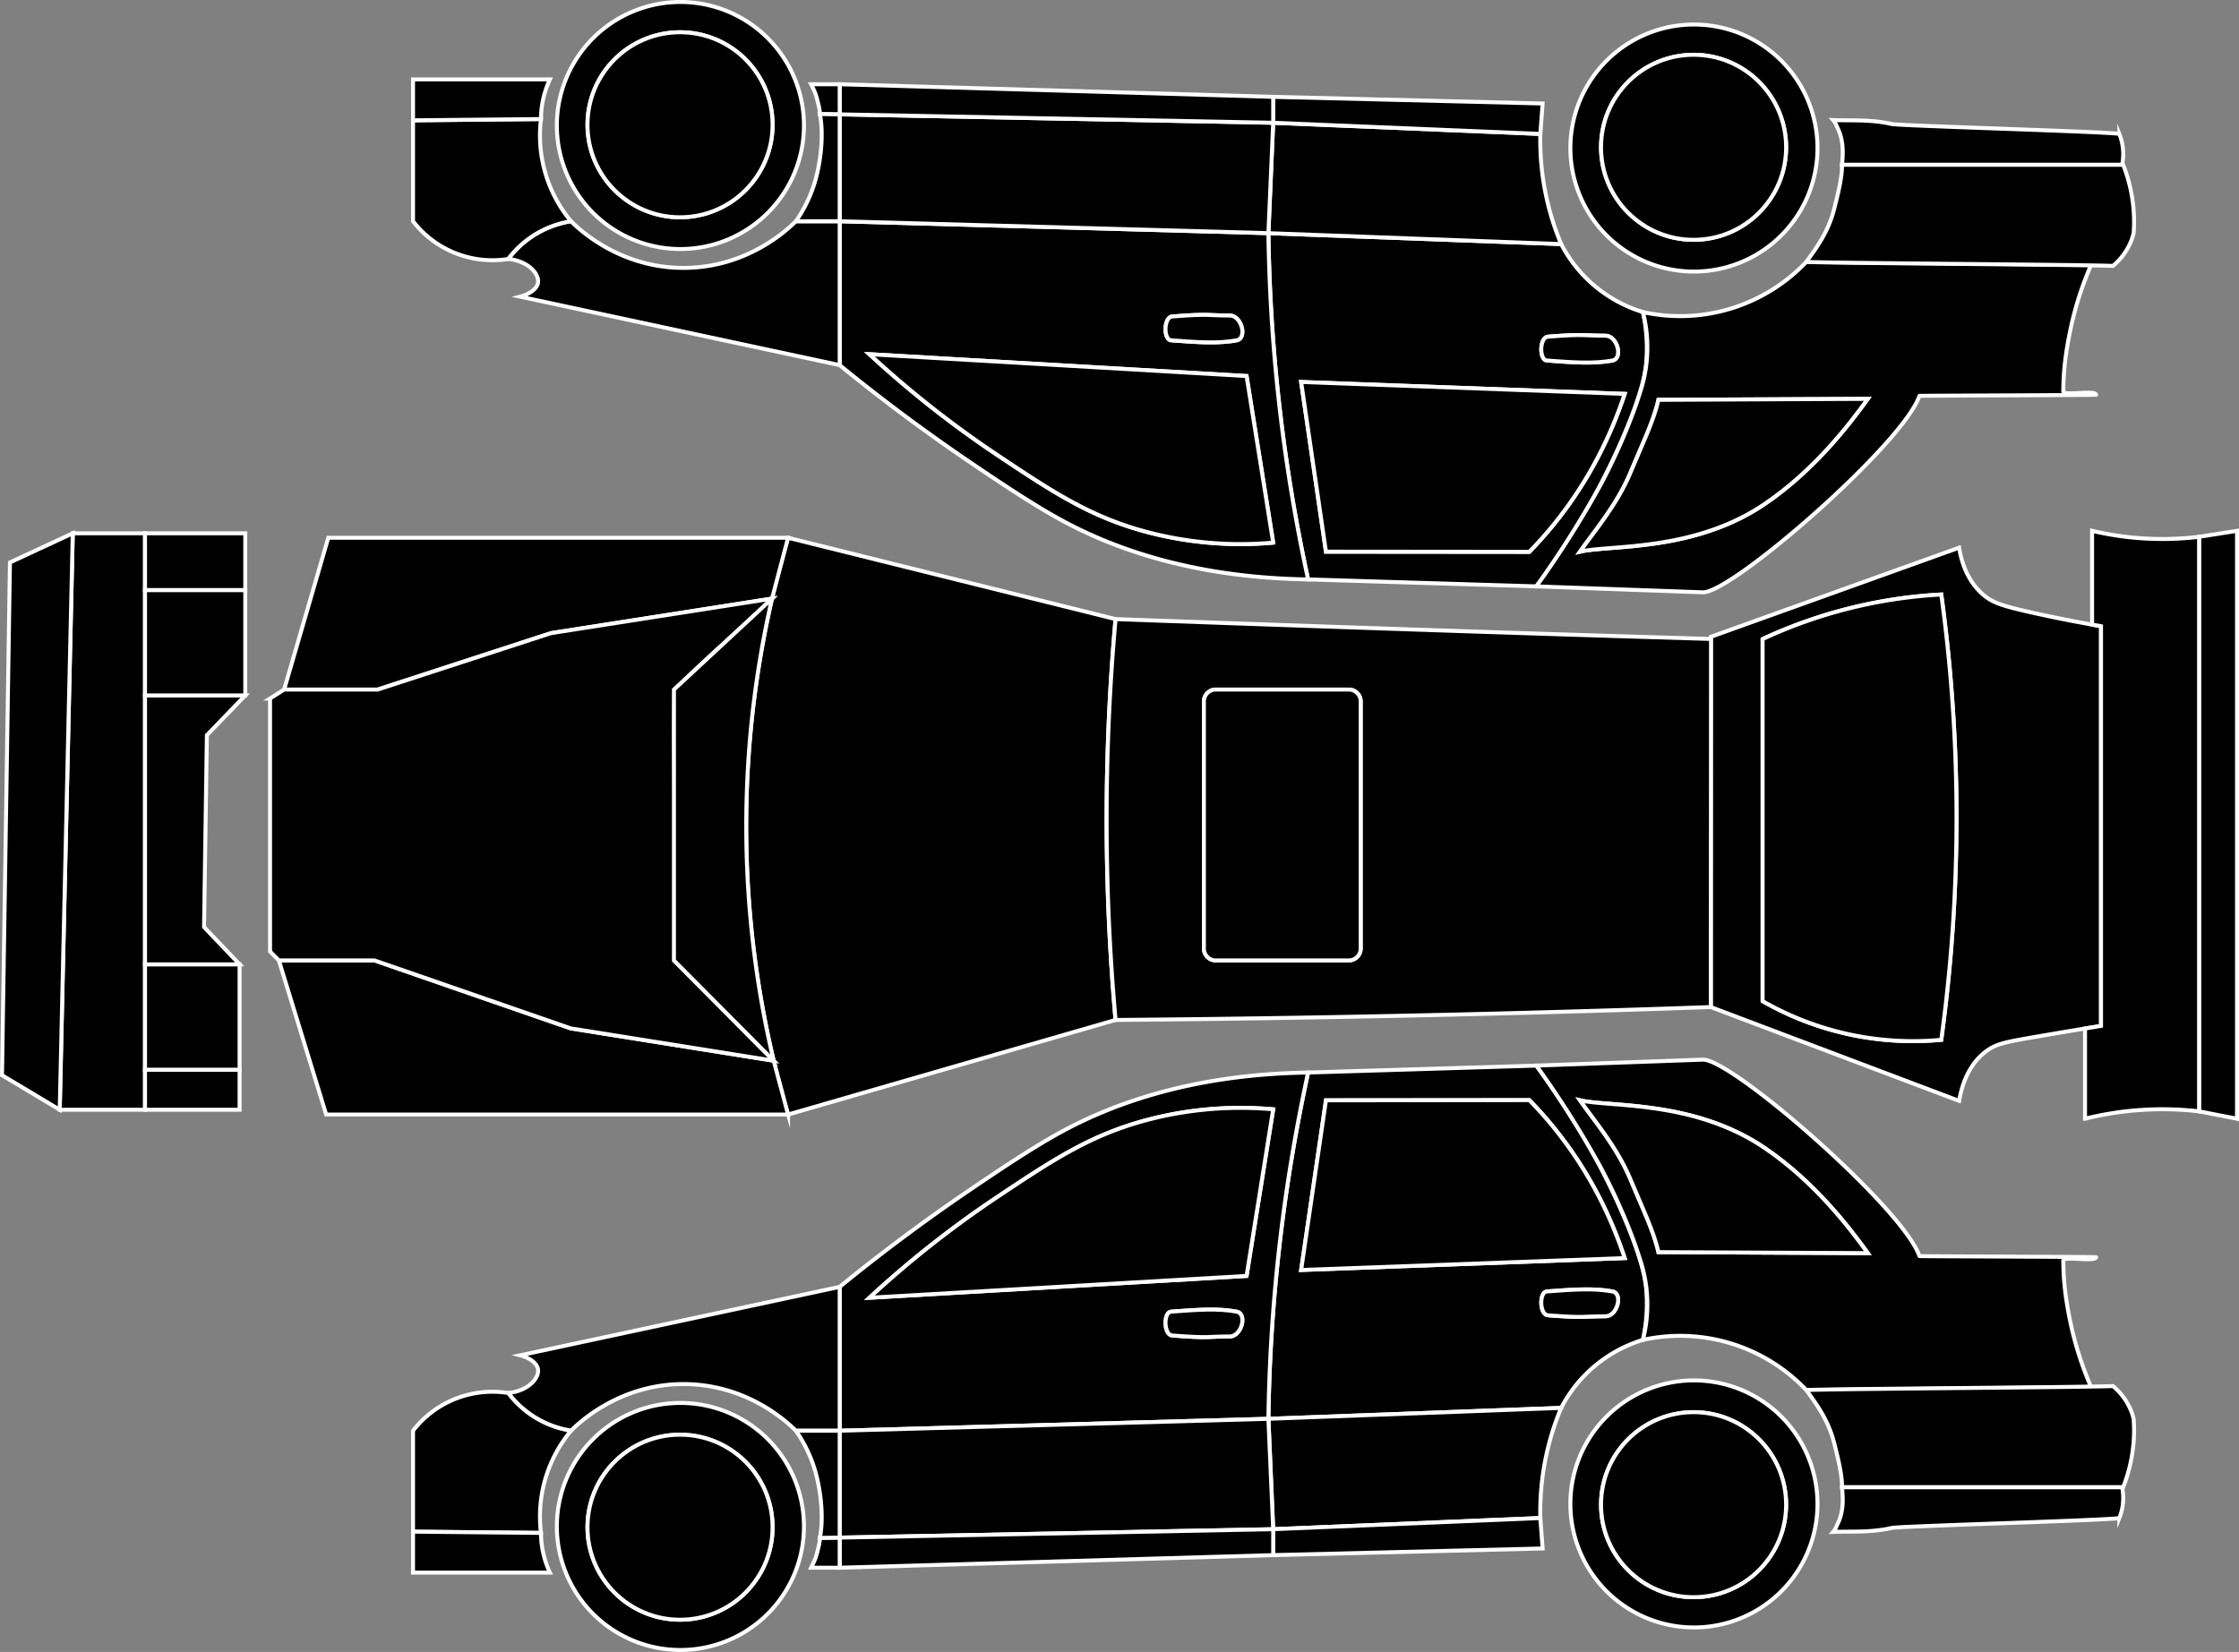 <svg id="svg2" xmlns="http://www.w3.org/2000/svg" viewBox="0 0 2256.14 1665"><rect x="0" y="0" width="2256.14" height="1665" fill="#808080" stroke="none"/><defs><style>.cls-1{stroke:#fff;stroke-miterlimit:10;stroke-width:4px;}</style></defs><title>carro em módulos333 - corrigido</title><g id="Camada_2" data-name="Camada 2"><g id="lado_1" data-name="lado 1"><g id="porta_traseira" data-name="porta traseira"><path class="cls-1" d="M1793.5,1664.5c-.7-10.88-3-30-22-75a702.55,702.55,0,0,0-48-93c-15.62-25.64-30.11-46.28-41-61l-230,7c-11,50.58-20.83,106.42-28,167a1755.26,1755.26,0,0,0-12,182l295-11a138.18,138.18,0,0,1,82.38-68.55A172.46,172.46,0,0,0,1793.5,1664.5Zm-41.38,23.65c-23.09,0-20,2-58-1-8.46-.67-8.94-23.41-1-24,27-2,46.89-3.47,66,0C1770.12,1665.15,1764.12,1688.15,1752.12,1688.15ZM1445.5,1641.5l25-171,204.91-.18c8.38,8.56,16.8,17.93,25.09,28.18,36.81,45.49,58.19,92.34,71,131Z" transform="translate(-134.39 -361.5)"/><path class="cls-1" d="M1752.12,1688.15c-23.09,0-20,2-58-1-8.46-.67-8.94-23.41-1-24,27-2,46.89-3.47,66,0C1770.12,1665.15,1764.12,1688.15,1752.12,1688.15Z" transform="translate(-134.39 -361.5)"/><path class="cls-1" d="M1771.5,1629.5l-326,12,25-171,204.91-.18c8.38,8.56,16.8,17.93,25.09,28.18C1737.31,1544,1758.69,1590.84,1771.5,1629.5Z" transform="translate(-134.39 -361.5)"/></g><g id="Porta_frente" data-name="Porta frente"><path class="cls-1" d="M1203.5,1502.5c-28.87,15.76-61.79,38-87,55-58.2,39.28-104.23,75.09-136,101v145l432-12a1755.26,1755.26,0,0,1,12-182c7.17-60.58,17-116.42,28-167C1329.86,1444.35,1249.63,1477.32,1203.5,1502.5Zm170,206c-23.09,0-20,2-58-1-8.46-.67-8.94-23.41-1-24,27-2,46.9-3.47,66,0C1391.5,1685.5,1385.5,1708.5,1373.5,1708.5Zm17-61-380,22a1042.81,1042.81,0,0,1,128-101c57.1-38.16,94.89-63,151-78a369.74,369.74,0,0,1,127.82-10.91Z" transform="translate(-134.39 -361.5)"/><path class="cls-1" d="M1417.32,1479.59,1390.5,1647.5l-380,22a1042.81,1042.81,0,0,1,128-101c57.1-38.16,94.89-63,151-78A369.74,369.74,0,0,1,1417.32,1479.59Z" transform="translate(-134.39 -361.5)"/><path class="cls-1" d="M1373.5,1708.5c-23.09,0-20,2-58-1-8.46-.67-8.94-23.41-1-24,27-2,46.9-3.47,66,0C1391.5,1685.5,1385.5,1708.5,1373.5,1708.5Z" transform="translate(-134.39 -361.5)"/></g><g id="parte_sedam" data-name="parte sedam"><path class="cls-1" d="M2246.58,1628.68c.16-.48-178-.9-178.08-1.18-16.28-48.07-188-198-218-198l-168,6a1004.12,1004.12,0,0,1,64,101s25.76,46.65,41,96a143.14,143.14,0,0,1,2.38,79.45,175.18,175.18,0,0,1,164.62,50.55l287-3a336.29,336.29,0,0,1-21-66c-5.24-25.22-6.88-42.72-7-61C2211.64,1626.67,2244.87,1633.88,2246.58,1628.68Zm-441.08-5.18c-4.58-21-16.89-46.26-28-73-13.7-33-36.72-59.54-51-80,29.49,7,114.5-.5,186,48,50.32,34.13,85.55,80.46,104,106Z" transform="translate(-134.39 -361.5)"/><path class="cls-1" d="M2016.5,1624.5l-211-1c-4.58-21-16.89-46.26-28-73-13.7-33-36.72-59.54-51-80,29.49,7,114.5-.5,186,48C1962.82,1552.63,1998.05,1599,2016.5,1624.5Z" transform="translate(-134.39 -361.5)"/></g><g id="lateral_parachoque_traseiro" data-name="lateral parachoque traseiro"><path class="cls-1" d="M1990.5,1860.5c.26-11.49-3.59-27.74-8-45-6.25-24.51-20-41.7-28-53,33.67-1.33,275.33-2.67,309-4a63.44,63.44,0,0,1,17,22,60.92,60.92,0,0,1,3.85,11,154.85,154.85,0,0,1,.15,21,156.8,156.8,0,0,1-10.74,48Z" transform="translate(-134.39 -361.5)"/><path class="cls-1" d="M1981.5,1905.5c17.58-.78,37.5.94,59-4,7.88-1.81,222.37-7.84,229.44-10a54,54,0,0,0,2.82-31H1990.5c.57,7.08,2.57,22.1-4,36C1983.74,1902.34,1984.46,1902,1981.5,1905.5Z" transform="translate(-134.39 -361.5)"/></g><g id="roda_traseira" data-name="roda traseira"><path class="cls-1" d="M1841.29,1752.79a124.5,124.5,0,1,0,124.5,124.5A124.5,124.5,0,0,0,1841.29,1752.79Zm-.36,218.5a93.25,93.25,0,1,1,93.25-93.25A93.25,93.25,0,0,1,1840.93,1971.29Z" transform="translate(-134.39 -361.5)"/><circle class="cls-1" cx="1706.54" cy="1516.54" r="93.25"/></g><g id="friso_lateral_traseiro" data-name="friso lateral traseiro"><path class="cls-1" d="M1686.5,1891.5a271.23,271.23,0,0,1,21-111l-295,11,4.82,111.26Z" transform="translate(-134.39 -361.5)"/><polygon class="cls-1" points="1554.43 1560.68 1552.11 1530 1282.93 1541.26 1282.93 1567.38 1554.43 1560.68"/></g><g id="friso_lateral_frontal" data-name="friso lateral frontal"><polygon class="cls-1" points="846.11 1549.74 1282.93 1541.26 1278.11 1430 846.11 1442 846.11 1549.74"/><polygon class="cls-1" points="846.11 1580.09 1282.93 1567.38 1282.93 1541.26 846.11 1549.74 846.11 1580.09"/></g><g id="frente_do_veículol" data-name="frente do veículol"><path id="capo_lateral" data-name="capo lateral" class="cls-1" d="M658.5,1727.5l322-69v145H936.35c-7.78-7.78-48-46.43-111.85-47-65.68-.59-107.3,39.57-114.74,47a98.27,98.27,0,0,1-63.26-38c20.12-2,31.47-15.1,30-24C675.44,1735.1,667.59,1729.87,658.5,1727.5Z" transform="translate(-134.39 -361.5)"/><path class="cls-1" d="M679.5,1906.5a135.2,135.2,0,0,1,30.26-103,98,98,0,0,1-63.26-38,101,101,0,0,0-95.91,38v101.74Z" transform="translate(-134.39 -361.5)"/><path class="cls-1" d="M688.5,1946.5a95.27,95.27,0,0,1-9-40l-128.91-1.26v41.26Z" transform="translate(-134.39 -361.5)"/><path class="cls-1" d="M951.71,1941.59H980.5v-30.35l-20,.26c.24,4.37-1.35,9.12-3,16C956.22,1932.84,953.39,1938.24,951.71,1941.59Z" transform="translate(-134.39 -361.5)"/><path class="cls-1" d="M936.35,1803.5a137.37,137.37,0,0,1,21.15,47c6.28,26.47,5.61,48.91,3,61,7.48,0,12.52-.26,20-.26V1803.5H936.35" transform="translate(-134.39 -361.5)"/></g><g id="roda_da_frente" data-name="roda da frente"><path class="cls-1" d="M820,1775.5A124.5,124.5,0,1,0,944.5,1900,124.5,124.5,0,0,0,820,1775.5Zm-.37,218.5a93.25,93.25,0,1,1,93.25-93.25A93.25,93.25,0,0,1,819.63,1994Z" transform="translate(-134.39 -361.5)"/><circle class="cls-1" cx="685.24" cy="1539.25" r="93.25"/></g></g><g id="parte_de_cima" data-name="parte de cima"><path id="parabrisa" class="cls-1" d="M928.5,903.5l330,82c-5.41,60.56-8.84,126.45-9,197-.16,74.38,3.34,143.64,9,207l-330,95.32a1019.81,1019.81,0,0,1,0-581.32Z" transform="translate(-134.39 -361.5)"/><g id="capo"><path class="cls-1" d="M415.41,1329.5l47.65,155.32H928.5L914,1430.6,709.49,1398l-197.73-68.5Z" transform="translate(-134.39 -361.5)"/><path class="cls-1" d="M420.71,1056.5l44.47-153H928.5l-16.16,61.29L689.65,999.62,514.94,1056.5Z" transform="translate(-134.39 -361.5)"/><path class="cls-1" d="M406.5,1065.5l14.21-9H515l174.71-56.88,222.7-34.82c-10.45,10.1-26,24.86-45.36,42.2-37.26,33.34-53,50-53,50-1,61,0,53,0,103v170l100,100.6L709.49,1398l-197.72-68.5H415.42l-8.91-9v-255Z" transform="translate(-134.39 -361.5)"/><path class="cls-1" d="M912.34,964.79,813.5,1056.5v273L914,1430.6a1025.74,1025.74,0,0,1-1.68-465.81Z" transform="translate(-134.39 -361.5)"/></g><g id="porta_malas" data-name="porta malas"><path class="cls-1" d="M2184.5,979.5c-32.57-7.19-41.9-10.46-51-18-17.48-14.5-23-35.59-25-48l-250.2,89.87V1376.5l250.2,94.56c2.41-13.92,8.79-36.78,28-50.56,9.76-7,18.84-8.8,49-14,26.07-4.49,48.47-8.18,66-11V992.62C2224.54,988,2201.83,983.33,2184.5,979.5Zm-79,241a1644.17,1644.17,0,0,1-15,189,304.37,304.37,0,0,1-180-39V1005.62a487.89,487.89,0,0,1,180-44.91A1647.14,1647.14,0,0,1,2105.5,1220.5Z" transform="translate(-134.39 -361.5)"/><path class="cls-1" d="M2105.5,1220.5a1644.17,1644.17,0,0,1-15,189,304.37,304.37,0,0,1-180-39V1005.62a487.89,487.89,0,0,1,180-44.91A1647.14,1647.14,0,0,1,2105.5,1220.5Z" transform="translate(-134.39 -361.5)"/></g><g id="parachoque_traseiro" data-name="parachoque traseiro"><path class="cls-1" d="M2350.5,902.5a307.57,307.57,0,0,1-108-6v94.55l9,1.57V1395.5l-16.12,2.62v90.94a322.8,322.8,0,0,1,115.12-7.41Z" transform="translate(-134.39 -361.5)"/><polygon class="cls-1" points="2254.14 535 2254.14 1127.56 2216.11 1120.15 2216.11 541 2254.14 535"/></g><g id="teto"><path class="cls-1" d="M1727.5,1001.5c-46.41-1.46-132.84-4.22-271-9-46.83-1.62-114.85-4-198-7-5.63,63.07-9.13,132-9,206,.12,71,3.57,137.18,9,198q48-.39,96-1,252-3.16,503.8-12c0-124.38.2-246.62.2-371C1828.85,1004.62,1783.25,1003.25,1727.5,1001.5Zm-222,316a12,12,0,0,1-12,12h-134a12,12,0,0,1-12-12v-249a12,12,0,0,1,12-12h134a12,12,0,0,1,12,12Z" transform="translate(-134.39 -361.5)"/><path class="cls-1" d="M1505.5,1068.5v249a12,12,0,0,1-12,12h-134a12,12,0,0,1-12-12v-249a12,12,0,0,1,12-12h134A12,12,0,0,1,1505.5,1068.5Z" transform="translate(-134.39 -361.5)"/></g><g id="parachoque_frontal" data-name="parachoque frontal"><polygon class="cls-1" points="60.18 1118.5 146.14 1118.5 146.14 537.5 73.32 537.5 60.18 1118.5"/><polygon class="cls-1" points="2.02 1083.69 60.18 1118.5 73.32 537.5 10.03 566.87 2.02 1083.69"/><rect class="cls-1" x="146.14" y="1078.13" width="95.28" height="40.37"/><rect class="cls-1" x="146.14" y="971.93" width="95.28" height="106.2"/><polygon class="cls-1" points="146.14 700.88 247.16 700.88 208.47 740.96 205.61 934.39 241.43 971.93 146.14 971.93 146.14 700.88"/><rect class="cls-1" x="146.14" y="594.69" width="101.01" height="106.2"/><rect class="cls-1" x="146.14" y="537.5" width="101.01" height="57.19"/></g></g><g id="lado_1-2" data-name="lado 1"><g id="porta_traseira-2" data-name="porta traseira"><path class="cls-1" d="M1789.88,676.05a138.18,138.18,0,0,1-82.38-68.55l-295-11a1755.26,1755.26,0,0,0,12,182c7.17,60.58,17,116.42,28,167l230,7c10.89-14.72,25.38-35.36,41-61a702.55,702.55,0,0,0,48-93c19-45,21.3-64.12,22-75A172.46,172.46,0,0,0,1789.88,676.05Zm-30.76,48.8c-19.11,3.47-39,2-66,0-7.94-.59-7.46-23.33,1-24,38-3,34.91-1,58-1C1764.12,699.85,1770.12,722.85,1759.12,724.85Zm12.38,33.65c-12.81,38.66-34.19,85.51-71,131-8.29,10.25-16.71,19.62-25.09,28.18l-204.91-.18-25-171Z" transform="translate(-134.39 -361.5)"/><path class="cls-1" d="M1752.12,699.85c-23.09,0-20-2-58,1-8.46.67-8.94,23.41-1,24,27,2,46.89,3.47,66,0C1770.12,722.85,1764.12,699.85,1752.12,699.85Z" transform="translate(-134.39 -361.5)"/><path class="cls-1" d="M1771.5,758.5l-326-12,25,171,204.91.18c8.38-8.56,16.8-17.93,25.09-28.18C1737.31,844,1758.69,797.16,1771.5,758.5Z" transform="translate(-134.39 -361.5)"/></g><g id="Porta_frente-2" data-name="Porta frente"><path class="cls-1" d="M1452.5,945.5c-11-50.58-20.83-106.42-28-167a1755.26,1755.26,0,0,1-12-182l-432-12v145c31.77,25.94,77.8,61.75,136,101,25.21,17,58.13,39.24,87,55C1249.63,910.68,1329.86,943.65,1452.5,945.5Zm-72-241c-19.1,3.47-39,2-66,0-7.94-.59-7.46-23.33,1-24,38-3,34.91-1,58-1C1385.5,679.5,1391.5,702.5,1380.5,704.5Zm36.82,203.91A369.74,369.74,0,0,1,1289.5,897.5c-56.11-15-93.9-39.84-151-78a1042.81,1042.81,0,0,1-128-101l380,22Z" transform="translate(-134.39 -361.5)"/><path class="cls-1" d="M1417.32,908.41,1390.5,740.5l-380-22a1042.81,1042.81,0,0,0,128,101c57.1,38.16,94.89,63,151,78A369.74,369.74,0,0,0,1417.32,908.41Z" transform="translate(-134.39 -361.5)"/><path class="cls-1" d="M1373.5,679.5c-23.09,0-20-2-58,1-8.46.67-8.94,23.41-1,24,27,2,46.9,3.47,66,0C1391.5,702.5,1385.5,679.5,1373.5,679.5Z" transform="translate(-134.39 -361.5)"/></g><g id="parte_sedam-2" data-name="parte sedam"><path class="cls-1" d="M2213.5,755.5c.12-18.28,1.76-35.78,7-61a336.29,336.29,0,0,1,21-66l-287-3a175.18,175.18,0,0,1-164.62,50.55,143.14,143.14,0,0,1-2.38,79.45c-15.24,49.35-41,96-41,96a1004.12,1004.12,0,0,1-64,101l168,6c30,0,201.72-149.93,218-198,.09-.28,178.24-.7,178.08-1.18C2244.87,754.12,2211.64,761.33,2213.5,755.5Zm-197,8c-18.45,25.54-53.68,71.87-104,106-71.5,48.5-156.51,41-186,48,14.28-20.46,37.3-47,51-80,11.11-26.74,23.42-52,28-73Z" transform="translate(-134.39 -361.5)"/><path class="cls-1" d="M2016.5,763.5l-211,1c-4.58,21-16.89,46.26-28,73-13.7,33-36.72,59.54-51,80,29.49-7,114.5.5,186-48C1962.82,835.37,1998.05,789,2016.5,763.5Z" transform="translate(-134.39 -361.5)"/></g><g id="lateral_parachoque_traseiro-2" data-name="lateral parachoque traseiro"><path class="cls-1" d="M1990.5,527.5c.26,11.49-3.59,27.74-8,45-6.25,24.51-20,41.7-28,53,33.67,1.33,275.33,2.67,309,4a63.44,63.44,0,0,0,17-22,60.92,60.92,0,0,0,3.85-11,154.85,154.85,0,0,0,.15-21,156.8,156.8,0,0,0-10.74-48Z" transform="translate(-134.39 -361.5)"/><path class="cls-1" d="M1981.5,482.5c17.58.78,37.5-.94,59,4,7.88,1.81,222.37,7.84,229.44,10a54,54,0,0,1,2.82,31H1990.5c.57-7.08,2.57-22.1-4-36C1983.74,485.66,1984.46,486,1981.5,482.5Z" transform="translate(-134.39 -361.5)"/></g><g id="roda_traseira-2" data-name="roda traseira"><path class="cls-1" d="M1965.79,510.71a124.5,124.5,0,1,0-124.5,124.5A124.5,124.5,0,0,0,1965.79,510.71Zm-31.61-.75a93.25,93.25,0,1,1-93.25-93.25A93.25,93.25,0,0,1,1934.18,510Z" transform="translate(-134.39 -361.5)"/><circle id="_Caminho_composto_" data-name="&lt;Caminho composto&gt;" class="cls-1" cx="1706.54" cy="148.46" r="93.25"/></g><g id="friso_lateral_traseiro-2" data-name="friso lateral traseiro"><path class="cls-1" d="M1686.5,496.5a271.23,271.23,0,0,0,21,111l-295-11,4.82-111.26Z" transform="translate(-134.39 -361.5)"/><polygon class="cls-1" points="1554.43 104.32 1552.11 135 1282.93 123.74 1282.93 97.62 1554.43 104.32"/></g><g id="friso_lateral_frontal-2" data-name="friso lateral frontal"><polygon class="cls-1" points="846.11 115.26 1282.93 123.74 1278.11 235 846.11 223 846.11 115.26"/><polygon class="cls-1" points="846.11 84.91 1282.93 97.62 1282.93 123.74 846.11 115.26 846.11 84.91"/></g><g id="frente_do_veículol-2" data-name="frente do veículol"><path id="capo_lateral-2" data-name="capo lateral" class="cls-1" d="M658.5,660.5l322,69v-145H936.35c-7.78,7.78-48,46.43-111.85,47-65.68.59-107.3-39.57-114.74-47a98.27,98.27,0,0,0-63.26,38c20.12,2,31.47,15.1,30,24C675.44,652.9,667.59,658.13,658.5,660.5Z" transform="translate(-134.39 -361.5)"/><path class="cls-1" d="M679.5,481.5a135.2,135.2,0,0,0,30.26,103,98,98,0,0,0-63.26,38,101,101,0,0,1-95.91-38V482.76Z" transform="translate(-134.39 -361.5)"/><path class="cls-1" d="M688.5,441.5a95.27,95.27,0,0,0-9,40l-128.91,1.26V441.5Z" transform="translate(-134.39 -361.5)"/><path class="cls-1" d="M951.71,446.41H980.5v30.35l-20-.26c.24-4.37-1.35-9.12-3-16C956.22,455.16,953.39,449.76,951.71,446.41Z" transform="translate(-134.39 -361.5)"/><path class="cls-1" d="M936.35,584.5a137.37,137.37,0,0,0,21.15-47c6.28-26.47,5.61-48.91,3-61,7.48,0,12.52.26,20,.26V584.5H936.35" transform="translate(-134.39 -361.5)"/></g><g id="roda_da_frente-2" data-name="roda da frente"><path class="cls-1" d="M944.5,488A124.5,124.5,0,1,0,820,612.5,124.5,124.5,0,0,0,944.5,488Zm-31.62-.75A93.25,93.25,0,1,1,819.63,394,93.25,93.25,0,0,1,912.88,487.25Z" transform="translate(-134.39 -361.5)"/><circle id="_Caminho_composto_2" data-name="&lt;Caminho composto&gt;" class="cls-1" cx="685.24" cy="125.75" r="93.25"/></g></g></g></svg>